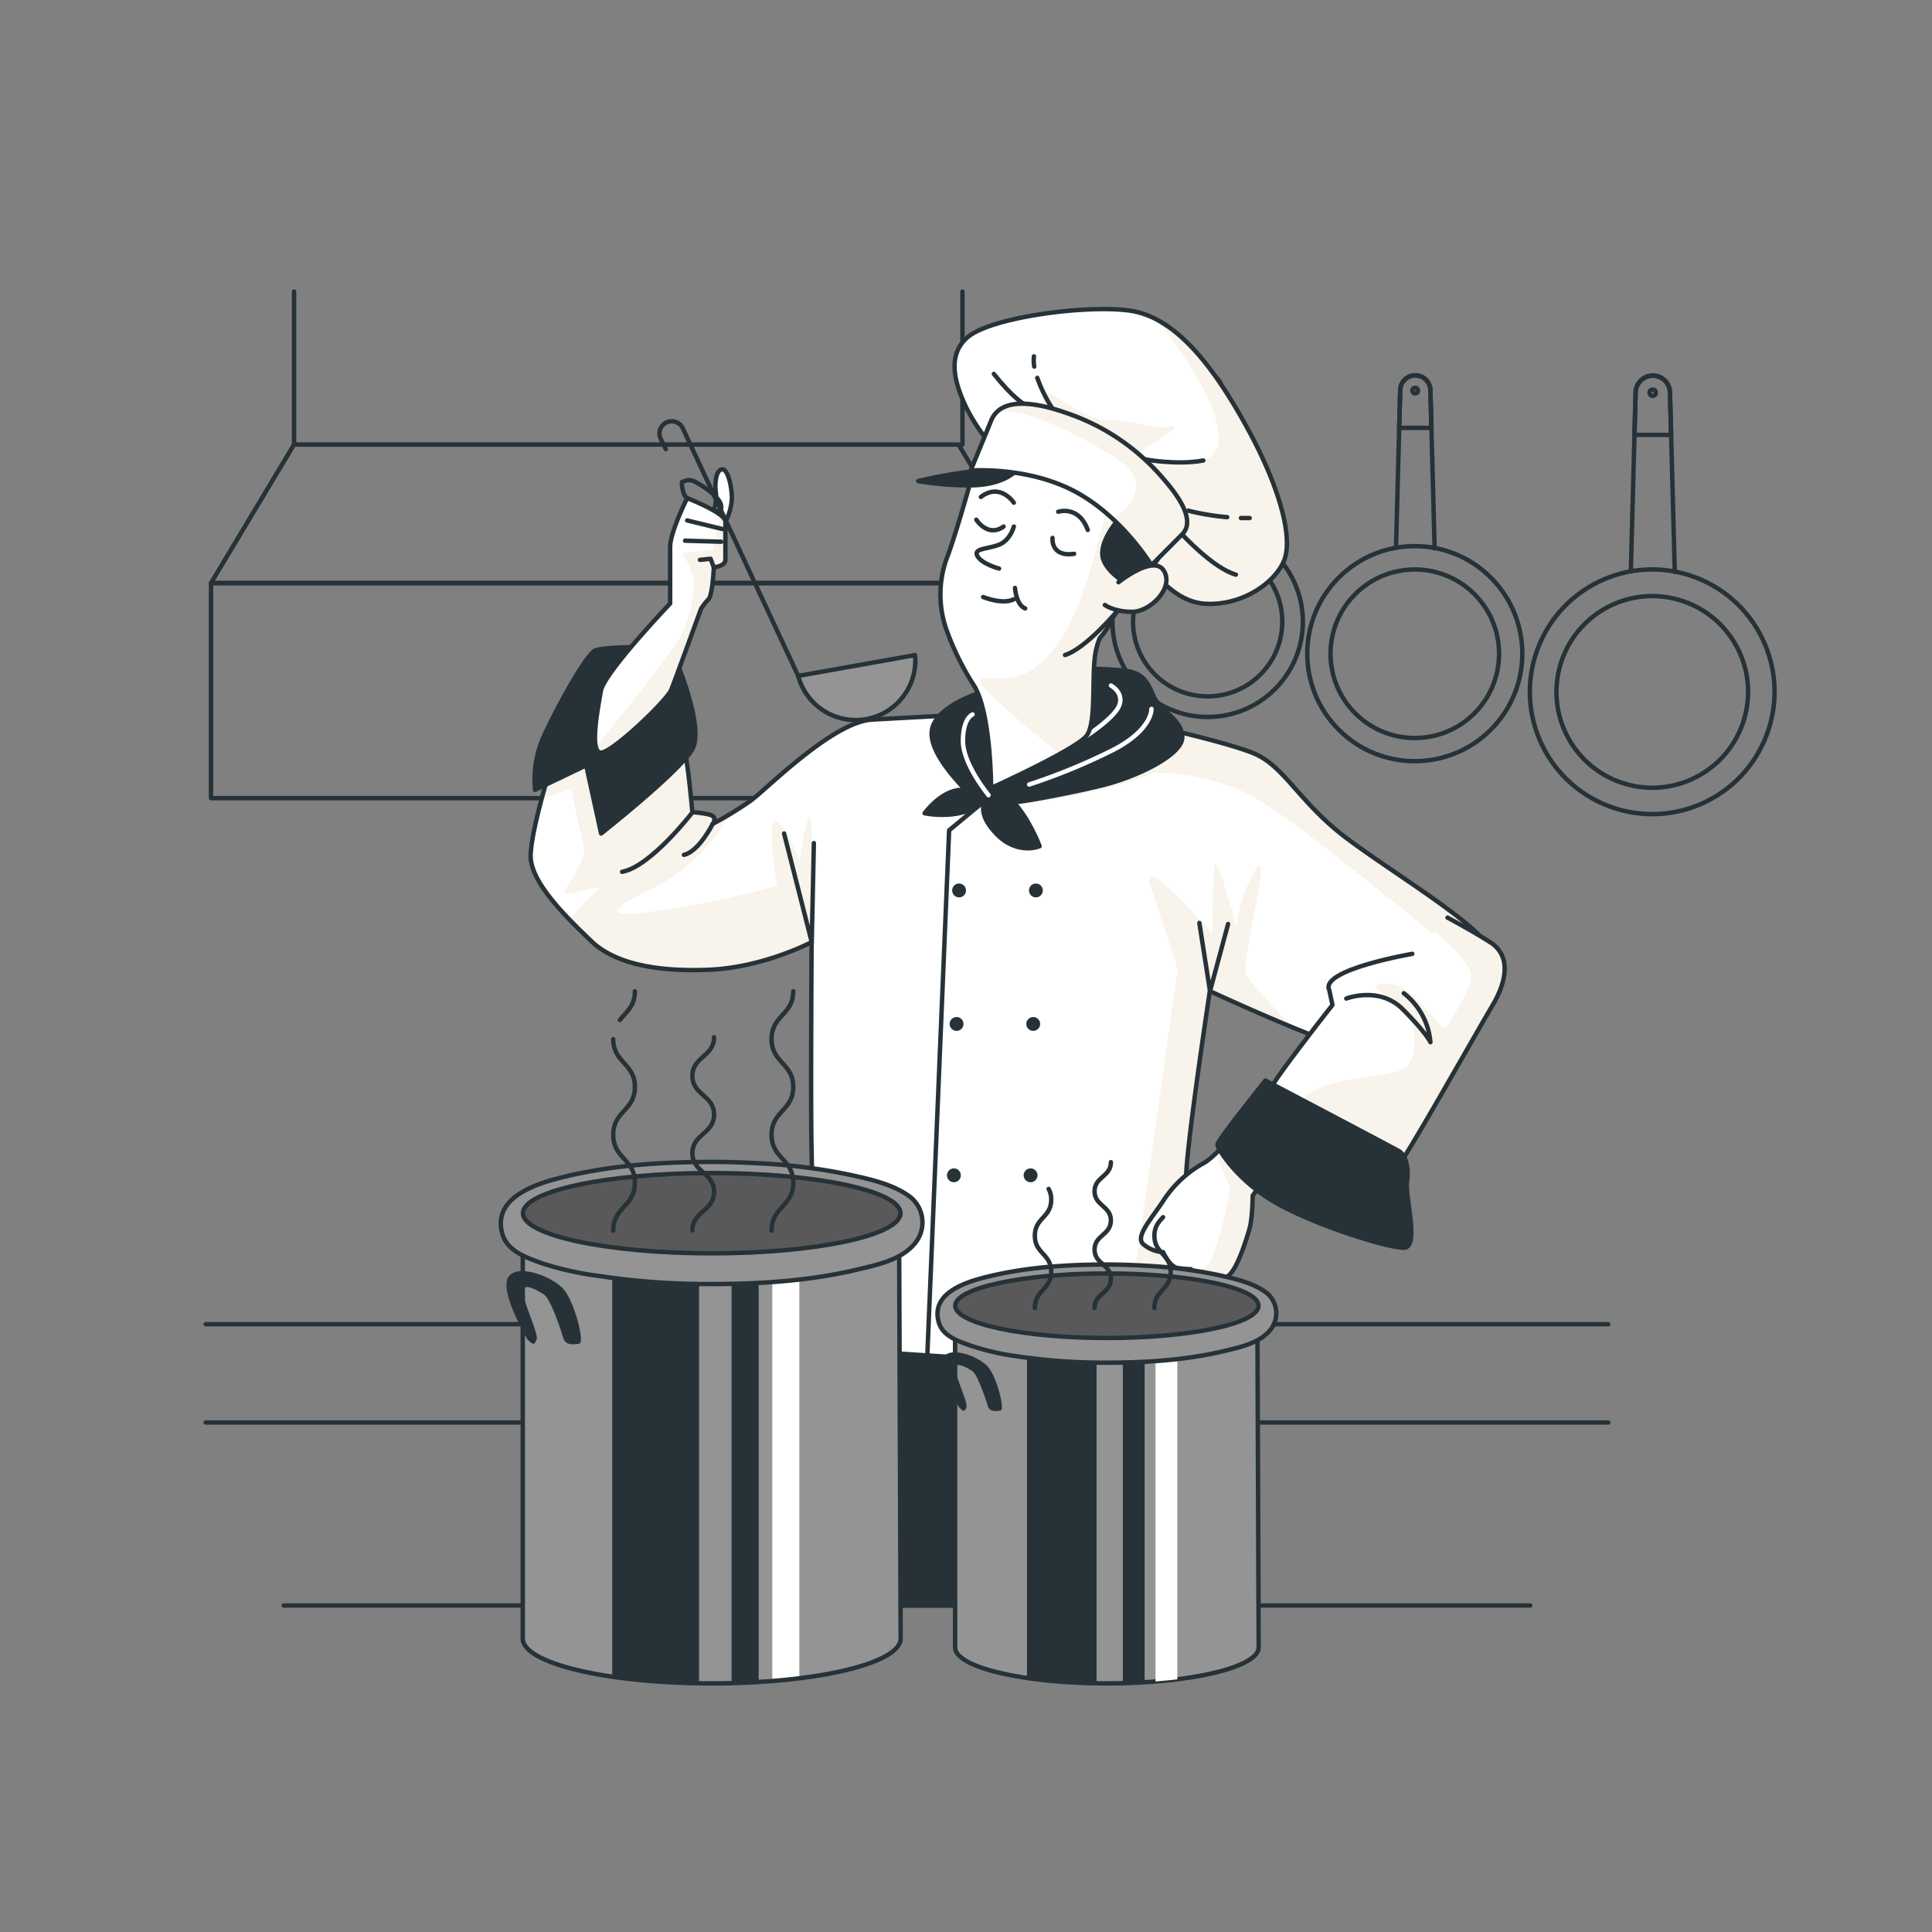 <svg width="500px" xmlns="http://www.w3.org/2000/svg" xmlns:xlink="http://www.w3.org/1999/xlink" viewBox="0 0 500 500">
    <rect x="0" y="0" width="500" height="500" fill="#808080" stroke="none"/>
    <defs>
        <clipPath id="freepik--clip-path--inject-2">
            <path
                d="M142.84,197.52s-5.23,16.54-5.51,23.7S147.25,238,153,243.54s16,8,30.31,7.44,26.73-7.16,26.73-7.16-.27,43.81,0,54,1.11,117.67,1.11,117.67h97.55s-2.48-100.86-1.66-112.71,6.07-46.29,6.07-46.29,36.65,17.08,44.91,17.08,28.11-22,27.29-27.83-29.49-22.6-39.41-30.87-13.78-16.25-20.67-19.56-38-10.2-44.92-11-44.36,1.37-54.56,1.92-27.28,17.92-31.41,20.95a93.66,93.66,0,0,1-9.93,6.06s1.66-1.93-1.1-2.48a23.76,23.76,0,0,0-4.13-.55s-1.38-16-2.48-17.64-17.36-5.51-23.42-5S142.84,197.52,142.84,197.52Z"
                style="fill:#fff;stroke:#263238;stroke-linecap:round;stroke-linejoin:round;stroke-width:1.143px">
            </path>
        </clipPath>
        <clipPath id="freepik--clip-path-2--inject-2">
            <path
                d="M256.2,114.78a47.51,47.51,0,0,1-6.18-9.42c-2.35-5-5.59-13.24.59-18.24s30-8.24,41.5-6.77,21.19,13.24,30.31,29.72,12.07,29.14,10,34.73-10.3,11.77-20,11.48-15.3-10.6-20.89-15.89-23-16.19-25.31-18.55a99.3,99.3,0,0,0-8.54-6.76Z"
                style="fill:#fff;stroke:#263238;stroke-linecap:round;stroke-linejoin:round;stroke-width:1.143px">
            </path>
        </clipPath>
        <clipPath id="freepik--clip-path-3--inject-2">
            <path
                d="M299.76,143c0-.88-4.42-11.18-12.07-18.54s-22.37-9.12-27.37-8.83-7.36,2.65-7.36,2.65-5.29,19.43-7.94,26.2a27.53,27.53,0,0,0-.22,18.08,70.28,70.28,0,0,0,7.28,14.88c4.42,7.06,4.42,26.49,4.42,26.49s22.07-10,24.72-13.54,1.17-15.89,2.35-21.78a19.45,19.45,0,0,1,1.06-3.51,17.7,17.7,0,0,0,3.36-5.32S299.76,143.92,299.76,143Z"
                style="fill:#fff;stroke:#263238;stroke-linecap:round;stroke-linejoin:round;stroke-width:1.143px">
            </path>
        </clipPath>
        <clipPath id="freepik--clip-path-4--inject-2">
            <path d="M206.57,174.93a15.42,15.42,0,0,0,30.25-5.39Z"
                style="fill:#fff;stroke:#263238;stroke-linecap:round;stroke-linejoin:round;stroke-width:1.143px">
            </path>
        </clipPath>
        <clipPath id="freepik--clip-path-5--inject-2">
            <path
                d="M177.84,128.91s-4.41,8.81-4.41,12.67v14.61s-17.08,17.91-17.91,22.59-3,16,0,16,17.09-13.51,18.19-16.26,7.71-20.94,7.71-20.94a14.82,14.82,0,0,1,1.93-2.48c1.1-1.11,1.38-8.27,1.38-8.27s3-.28,3-1.93V135C187.76,132.76,177.84,128.91,177.84,128.91Z"
                style="fill:#fff;stroke:#263238;stroke-linecap:round;stroke-linejoin:round;stroke-width:1.143px">
            </path>
        </clipPath>
        <clipPath id="freepik--clip-path-6--inject-2">
            <path
                d="M365.5,246.85s-24,4.13-21.49,9.37l.83,3.86s-17.36,22-16.54,22.87,32,19.29,33.07,19.29,20.67-35,24.8-41.89,4.69-13.22-.55-16.53-11-6.34-11-6.34"
                style="fill:#fff;stroke:#263238;stroke-linecap:round;stroke-linejoin:round;stroke-width:1.143px">
            </path>
        </clipPath>
        <clipPath id="freepik--clip-path-7--inject-2">
            <path
                d="M316.73,296.18s-2.76,3.58-5.51,5a29.27,29.27,0,0,0-10.2,9.64c-3.31,5-7.44,9.37-5,11.3a8.85,8.85,0,0,0,5,1.93s1.65,3.86,3.86,4.13a29.5,29.5,0,0,0,3.31.28s1.92,1.93,3,1.93H314s1.1,1.38,3.58,0,5-9.65,5.79-12.4.83-8.55.83-8.55l3.86-5.51-8.82-8.82Z"
                style="fill:#fff;stroke:#263238;stroke-linecap:round;stroke-linejoin:round;stroke-width:1.143px">
            </path>
        </clipPath>
        <clipPath id="freepik--clip-path-8--inject-2">
            <path
                d="M298,146.27l7.95-8c4.25-4.25-3.21-12.5-5.91-15.55a56.33,56.33,0,0,0-23.31-15.58c-5.43-1.94-17.23-5.62-20.22,1.71,0,0-5.3,12.94-5.3,12.94s14.42-1.17,26.78,5.3S298,146.27,298,146.27Z"
                style="fill:#fff;stroke:#263238;stroke-linecap:round;stroke-linejoin:round;stroke-width:1.143px">
            </path>
        </clipPath>
        <clipPath id="freepik--clip-path-9--inject-2">
            <path d="M289.46,150.69s9.12-7.36,11.77-2.95-3.53,10.6-8.24,10.6-7.06-1.77-7.06-1.77"
                style="fill:#fff;stroke:#263238;stroke-linecap:round;stroke-linejoin:round;stroke-width:1.143px">
            </path>
        </clipPath>
        <clipPath id="freepik--clip-path-10--inject-2">
            <path d="M232.68,317.69H135.29V424.07c0,6.4,21.89,11.59,48.9,11.59s48.9-5.19,48.9-11.59Z"
                style="fill:#fff;stroke:#263238;stroke-linecap:round;stroke-linejoin:round;stroke-width:1.143px">
            </path>
        </clipPath>
        <clipPath id="freepik--clip-path-11--inject-2">
            <path
                d="M184.19,300.7c-12.58,0-25.42.82-37.7,3.74-6.86,1.64-19.36,5.1-16.45,15,1.3,4.42,6.41,6.12,10.31,7.52a81.46,81.46,0,0,0,14.81,3.28,188,188,0,0,0,29,2.07c12.59,0,25.44-.82,37.72-3.75,5-1.18,11.19-2.46,14.69-6.53a8.48,8.48,0,0,0-1-12.26c-4.14-3.14-9.89-4.46-14.85-5.57a149.75,149.75,0,0,0-24.06-3.12Q190.45,300.7,184.19,300.7Z"
                style="fill:#fff;stroke:#263238;stroke-linecap:round;stroke-linejoin:round;stroke-width:1.143px">
            </path>
        </clipPath>
        <clipPath id="freepik--clip-path-12--inject-2">
            <ellipse cx="184.19" cy="313.97" rx="48.85" ry="10.39"
                style="fill:#fff;stroke:#263238;stroke-linecap:round;stroke-linejoin:round;stroke-width:1.143px">
            </ellipse>
        </clipPath>
        <clipPath id="freepik--clip-path-13--inject-2">
            <path d="M325.41,340.9H247.18v85.45c0,5.14,17.59,9.31,39.28,9.31s39.28-4.17,39.28-9.31Z"
                style="fill:#fff;stroke:#263238;stroke-linecap:round;stroke-linejoin:round;stroke-width:1.143px">
            </path>
        </clipPath>
        <clipPath id="freepik--clip-path-14--inject-2">
            <path
                d="M286.46,327.26c-10.11,0-20.42.66-30.28,3-5.52,1.31-15.55,4.09-13.21,12,1,3.55,5.14,4.91,8.28,6A65.08,65.08,0,0,0,263.14,351a151.63,151.63,0,0,0,23.32,1.66c10.11,0,20.43-.66,30.3-3,4-.95,9-2,11.8-5.25a6.82,6.82,0,0,0-.81-9.85c-3.32-2.51-7.95-3.57-11.92-4.47a120.89,120.89,0,0,0-19.33-2.51Q291.49,327.26,286.46,327.26Z"
                style="fill:#fff;stroke:#263238;stroke-linecap:round;stroke-linejoin:round;stroke-width:1.143px">
            </path>
        </clipPath>
        <clipPath id="freepik--clip-path-15--inject-2">
            <ellipse cx="286.46" cy="337.92" rx="39.24" ry="8.35"
                style="fill:#fff;stroke:#263238;stroke-linecap:round;stroke-linejoin:round;stroke-width:1.143px">
            </ellipse>
        </clipPath>
    </defs>
    <g id="freepik--Kitchen--inject-2">
        <rect x="54.61" y="150.92" width="214.95" height="55.64"
            style="fill:none;stroke:#263238;stroke-linecap:round;stroke-linejoin:round;stroke-width:1.143px">
        </rect>
        <polygon points="269.55 150.88 54.61 150.88 76.1 115.05 248.06 115.05 269.55 150.88"
            style="fill:none;stroke:#263238;stroke-linecap:round;stroke-linejoin:round;stroke-width:1.143px">
        </polygon>
        <line x1="76.1" y1="115.05" x2="76.1" y2="75.46"
            style="fill:none;stroke:#263238;stroke-linecap:round;stroke-linejoin:round;stroke-width:1.143px">
        </line>
        <line x1="249.08" y1="115.05" x2="249.08" y2="75.46"
            style="fill:none;stroke:#263238;stroke-linecap:round;stroke-linejoin:round;stroke-width:1.143px">
        </line>
        <path d="M422.06,147.73l1.24-46.24a4.46,4.46,0,0,1,4.45-4.33h0a4.44,4.44,0,0,1,4.44,4.33L433.43,148"
            style="fill:none;stroke:#263238;stroke-linecap:round;stroke-linejoin:round;stroke-width:1.143px">
        </path>
        <path d="M423.3,101.49,423,112.55h9.48l-.3-11.06a4.45,4.45,0,0,0-8.89,0Z"
            style="fill:none;stroke:#263238;stroke-linecap:round;stroke-linejoin:round;stroke-width:1.143px">
        </path>
        <circle cx="427.58" cy="179.06" r="31.66" transform="translate(-35.97 180.55) rotate(-22.91)"
            style="fill:none;stroke:#263238;stroke-linecap:round;stroke-linejoin:round;stroke-width:1.143px">
        </circle>
        <circle cx="427.58" cy="179.06" r="24.8" transform="translate(155.9 554.65) rotate(-76.84)"
            style="fill:none;stroke:#263238;stroke-linecap:round;stroke-linejoin:round;stroke-width:1.143px">
        </circle>
        <circle cx="427.71" cy="101.63" r="0.81"
            style="fill:none;stroke:#263238;stroke-linecap:round;stroke-linejoin:round;stroke-width:1.143px">
        </circle>
        <path d="M361.29,141.62,362.37,101a3.91,3.91,0,0,1,3.91-3.8h0a3.92,3.92,0,0,1,3.91,3.81l1.09,40.9"
            style="fill:none;stroke:#263238;stroke-linecap:round;stroke-linejoin:round;stroke-width:1.143px">
        </path>
        <path d="M362.37,101l-.26,9.73h8.34l-.26-9.72a3.91,3.91,0,0,0-7.82,0Z"
            style="fill:none;stroke:#263238;stroke-linecap:round;stroke-linejoin:round;stroke-width:1.143px">
        </path>
        <circle cx="366.14" cy="169.16" r="27.83" transform="translate(-12.37 308.45) rotate(-45)"
            style="fill:none;stroke:#263238;stroke-linecap:round;stroke-linejoin:round;stroke-width:1.143px">
        </circle>
        <circle cx="366.14" cy="169.16" r="21.81" transform="translate(-17.28 294.31) rotate(-42.87)"
            style="fill:none;stroke:#263238;stroke-linecap:round;stroke-linejoin:round;stroke-width:1.143px">
        </circle>
        <circle cx="366.25" cy="101.09" r="0.72"
            style="fill:none;stroke:#263238;stroke-linecap:round;stroke-linejoin:round;stroke-width:1.143px">
        </circle>
        <path d="M308.25,136.52l1-36a3.46,3.46,0,0,1,3.46-3.37h0a3.46,3.46,0,0,1,3.46,3.37l1,36.22"
            style="fill:none;stroke:#263238;stroke-linecap:round;stroke-linejoin:round;stroke-width:1.143px">
        </path>
        <path d="M309.21,100.53l-.23,8.61h7.38l-.23-8.61a3.46,3.46,0,0,0-6.92,0Z"
            style="fill:none;stroke:#263238;stroke-linecap:round;stroke-linejoin:round;stroke-width:1.143px">
        </path>
        <circle cx="312.54" cy="160.91" r="24.64"
            style="fill:none;stroke:#263238;stroke-linecap:round;stroke-linejoin:round;stroke-width:1.143px">
        </circle>
        <circle cx="312.54" cy="160.91" r="19.31"
            style="fill:none;stroke:#263238;stroke-linecap:round;stroke-linejoin:round;stroke-width:1.143px">
        </circle>
        <path d="M313.27,100.64a.63.63,0,1,0-1.26,0,.63.63,0,0,0,1.26,0Z"
            style="fill:none;stroke:#263238;stroke-linecap:round;stroke-linejoin:round;stroke-width:1.143px">
        </path>
        <line x1="53.24" y1="368.14" x2="416.21" y2="368.14"
            style="fill:none;stroke:#263238;stroke-linecap:round;stroke-linejoin:round;stroke-width:1.143px">
        </line>
        <line x1="53.24" y1="342.71" x2="416.21" y2="342.71"
            style="fill:none;stroke:#263238;stroke-linecap:round;stroke-linejoin:round;stroke-width:1.143px">
        </line>
    </g>
    <g id="freepik--Character--inject-2">
        <path
            d="M142.84,197.52s-5.23,16.54-5.51,23.7S147.25,238,153,243.54s16,8,30.31,7.44,26.73-7.16,26.73-7.16-.27,43.81,0,54,1.11,117.67,1.11,117.67h97.55s-2.48-100.86-1.66-112.71,6.07-46.29,6.07-46.29,36.65,17.08,44.91,17.08,28.11-22,27.29-27.83-29.49-22.6-39.41-30.87-13.78-16.25-20.67-19.56-38-10.2-44.92-11-44.36,1.37-54.56,1.92-27.28,17.92-31.41,20.95a93.66,93.66,0,0,1-9.93,6.06s1.66-1.93-1.1-2.48a23.76,23.76,0,0,0-4.13-.55s-1.38-16-2.48-17.64-17.36-5.51-23.42-5S142.84,197.52,142.84,197.52Z"
            style="fill:#fff"></path>
        <g style="clip-path:url(#freepik--clip-path--inject-2)">
            <path
                d="M383.2,251.57c1.49-2.46,2.33-4.54,2.15-5.82-.83-5.79-29.49-22.6-39.41-30.87s-13.78-16.25-20.67-19.56-38-10.2-44.92-11a102.39,102.39,0,0,0-11-.11c8.15,8.4-14.2,23.53-9.41,23.93s26.29-2.87,38.61-8.21c0,0,14.79-.42,27.12,7C336.16,213.17,363.21,235.44,383.2,251.57Z"
                style="fill:#F1E6D6"></path>
            <path
                d="M334.73,266s-11.09-11.09-12.32-14,7-34.5,2.46-26.7A37.06,37.06,0,0,0,320,240.16s-5.35-20.54-5.76-15.61-.41,17.26-.41,17.26-19.3-22.19-16-12.33,7,21.36,7,21.36L278.46,437.75l11.09-3.7,24.64-175.4Z"
                style="fill:#F1E6D6"></path>
            <path
                d="M210.27,253.31s.41-44-.83-41.9-2.46,11.5-2.46,11.5-6.16-14.38-7-9.45,1.23,15.61,1.23,15.61-7.4,2.88-27.52,6.16-16,0-4.11-5.75,21-18.89,21-25.06-4.11-23.48-16.84-25.91-39.44,22.63-41.49,27.56S147.83,204,147.83,204s2.46,11.51,3.28,15.2-4.51,9.86-4.93,11.5,9.86-2.05,9-.82-10.68,9-8.62,12.74S165.49,252.9,180.69,255A87.28,87.28,0,0,0,210.27,253.31Z"
                style="fill:#F1E6D6"></path>
            <path
                d="M210.27,253.31s.41-44-.83-41.9-2.46,11.5-2.46,11.5-6.16-14.38-7-9.45,1.23,15.61,1.23,15.61-7.4,2.88-27.52,6.16-16,0-4.11-5.75,21-18.89,21-25.06-4.11-23.48-16.84-25.91-39.44,22.63-41.49,27.56S147.83,204,147.83,204s2.46,11.51,3.28,15.2-4.51,9.86-4.93,11.5,9.86-2.05,9-.82-10.68,9-8.62,12.74S165.49,252.9,180.69,255A87.28,87.28,0,0,0,210.27,253.31Z"
                style="fill:#fff;opacity:0.5"></path>
            <path
                d="M334.73,266s-11.09-11.09-12.32-14,7-34.5,2.46-26.7A37.06,37.06,0,0,0,320,240.16s-5.35-20.54-5.76-15.61-.41,17.26-.41,17.26-19.3-22.19-16-12.33,7,21.36,7,21.36L278.46,437.75l11.09-3.7,24.64-175.4Z"
                style="fill:#fff;opacity:0.5"></path>
            <path d="M211.18,415.5h97.56s-.77-31.1-1.31-60.78l-96.8-6.46C210.91,380.29,211.18,415.5,211.18,415.5Z"
                style="fill:#263238"></path>
            <path
                d="M383.2,251.57c1.49-2.46,2.33-4.54,2.15-5.82-.83-5.79-29.49-22.6-39.41-30.87s-13.78-16.25-20.67-19.56-38-10.2-44.92-11a102.39,102.39,0,0,0-11-.11c8.15,8.4-14.2,23.53-9.41,23.93s26.29-2.87,38.61-8.21c0,0,14.79-.42,27.12,7C336.16,213.17,363.21,235.44,383.2,251.57Z"
                style="fill:#fff;opacity:0.5"></path>
        </g>
        <path
            d="M142.84,197.52s-5.23,16.54-5.51,23.7S147.25,238,153,243.54s16,8,30.31,7.44,26.73-7.16,26.73-7.16-.27,43.81,0,54,1.11,117.67,1.11,117.67h97.55s-2.48-100.86-1.66-112.71,6.07-46.29,6.07-46.29,36.65,17.08,44.91,17.08,28.11-22,27.29-27.83-29.49-22.6-39.41-30.87-13.78-16.25-20.67-19.56-38-10.2-44.92-11-44.36,1.37-54.56,1.92-27.28,17.92-31.41,20.95a93.66,93.66,0,0,1-9.93,6.06s1.66-1.93-1.1-2.48a23.76,23.76,0,0,0-4.13-.55s-1.38-16-2.48-17.64-17.36-5.51-23.42-5S142.84,197.52,142.84,197.52Z"
            style="fill:none;stroke:#263238;stroke-linecap:round;stroke-linejoin:round;stroke-width:1.143px">
        </path>
        <polyline points="210.63 218.19 210.08 243.82 202.92 215.71"
            style="fill:none;stroke:#263238;stroke-linecap:round;stroke-linejoin:round;stroke-width:1.143px">
        </polyline>
        <path d="M179.22,210.2S168.47,224.25,161,225.63"
            style="fill:none;stroke:#263238;stroke-linecap:round;stroke-linejoin:round;stroke-width:1.143px">
        </path>
        <path d="M184.45,213.23s-3.58,7.17-7.44,8"
            style="fill:none;stroke:#263238;stroke-linecap:round;stroke-linejoin:round;stroke-width:1.143px">
        </path>
        <polyline points="317.83 239.13 313.15 256.5 310.39 238.86"
            style="fill:none;stroke:#263238;stroke-linecap:round;stroke-linejoin:round;stroke-width:1.143px">
        </polyline>
        <polyline points="255.28 206.89 245.63 214.88 237.36 414.12"
            style="fill:none;stroke:#263238;stroke-linecap:round;stroke-linejoin:round;stroke-width:1.143px">
        </polyline>
        <path d="M250,230.45a1.79,1.79,0,1,1-1.79-1.79A1.8,1.8,0,0,1,250,230.45Z" style="fill:#263238"></path>
        <path d="M269.88,230.45a1.79,1.79,0,1,1-1.79-1.79A1.8,1.8,0,0,1,269.88,230.45Z" style="fill:#263238"></path>
        <path d="M249.35,265a1.79,1.79,0,1,1-1.79-1.79A1.79,1.79,0,0,1,249.35,265Z" style="fill:#263238"></path>
        <path d="M269.19,265a1.79,1.79,0,1,1-1.79-1.79A1.79,1.79,0,0,1,269.19,265Z" style="fill:#263238"></path>
        <path d="M248.66,304.17a1.79,1.79,0,1,1-1.79-1.79A1.79,1.79,0,0,1,248.66,304.17Z" style="fill:#263238"></path>
        <path d="M268.5,304.17a1.79,1.79,0,1,1-1.79-1.79A1.79,1.79,0,0,1,268.5,304.17Z" style="fill:#263238"></path>
        <path
            d="M163.79,167.49s-7.17,0-9.65.82-11.57,17.64-14,23.7a27.41,27.41,0,0,0-1.66,12.4l13.23-6.34,3.86,17.64s20.94-16.53,23.7-22-3.58-20.95-3.58-20.95Z"
            style="fill:#263238;stroke:#263238;stroke-linecap:round;stroke-linejoin:round;stroke-width:1.143px">
        </path>
        <path
            d="M255.83,178.51s-13.23,3.58-14.61,10.2,9.92,17.08,12.13,19,22.59-2.21,31.69-4.41,21.22-8,20.94-12.68-5.79-6.61-7.44-10.47-2.76-6.06-7.72-6.61a94.65,94.65,0,0,0-14.88-.28C274,173.55,255.83,178.51,255.83,178.51Z"
            style="fill:#263238;stroke:#263238;stroke-linecap:round;stroke-linejoin:round;stroke-width:1.143px">
        </path>
        <path d="M255.28,206.89s-1.38-2.75-6.62-2.48-9.37,6.06-9.37,6.06S249.49,212.68,255.28,206.89Z"
            style="fill:#263238;stroke:#263238;stroke-linecap:round;stroke-linejoin:round;stroke-width:1.143px">
        </path>
        <path
            d="M255.28,206.89s2.2-4.13,6.61.28S269.05,219,269.05,219s-5.78,2.48-11.29-3.31S255.28,206.89,255.28,206.89Z"
            style="fill:#263238;stroke:#263238;stroke-linecap:round;stroke-linejoin:round;stroke-width:1.143px">
        </path>
        <path d="M298,183.47s.28,5.24-9.65,10.47a156.65,156.65,0,0,1-22,9.09"
            style="fill:none;stroke:#fff;stroke-linecap:round;stroke-linejoin:round;stroke-width:1.143px">
        </path>
        <path d="M281.22,190.42s7.4-4.75,8.5-8-2.2-5-2.2-5"
            style="fill:none;stroke:#fff;stroke-linecap:round;stroke-linejoin:round;stroke-width:1.143px">
        </path>
        <path d="M255.83,205.79s-6.62-8-6.62-14,2.48-6.89,2.48-6.89"
            style="fill:none;stroke:#fff;stroke-linecap:round;stroke-linejoin:round;stroke-width:1.143px">
        </path>
        <path
            d="M256.2,114.78a47.51,47.51,0,0,1-6.18-9.42c-2.35-5-5.59-13.24.59-18.24s30-8.24,41.5-6.77,21.19,13.24,30.31,29.72,12.07,29.14,10,34.73-10.3,11.77-20,11.48-15.3-10.6-20.89-15.89-23-16.19-25.31-18.55a99.3,99.3,0,0,0-8.54-6.76Z"
            style="fill:#fff"></path>
        <g style="clip-path:url(#freepik--clip-path-2--inject-2)">
            <path
                d="M299.37,82.75c4.5,5.48,15.09,19.34,16.06,29.66,1.23,13.14-23.83,6.57-23.83,6.57s16.43-9.86,11.5-8.63-9-1.64-16.43-1.64-16.84-9.86-16.84-6.57.82,4.11,2.88,7-2.06,0,7.8,14c3,4.29,5.32,9.32,7.59,14.43,1.36,1.06,2.54,2,3.42,2.87,5.59,5.29,11.18,15.59,20.89,15.89s18-5.89,20-11.48-.89-18.25-10-34.73C315.28,97.18,307.79,87.2,299.37,82.75Z"
                style="fill:#F1E6D6"></path>
            <path
                d="M299.37,82.75c4.5,5.48,15.09,19.34,16.06,29.66,1.23,13.14-23.83,6.57-23.83,6.57s16.43-9.86,11.5-8.63-9-1.64-16.43-1.64-16.84-9.86-16.84-6.57.82,4.11,2.88,7-2.06,0,7.8,14c3,4.29,5.32,9.32,7.59,14.43,1.36,1.06,2.54,2,3.42,2.87,5.59,5.29,11.18,15.59,20.89,15.89s18-5.89,20-11.48-.89-18.25-10-34.73C315.28,97.18,307.79,87.2,299.37,82.75Z"
                style="fill:#fff;opacity:0.5"></path>
        </g>
        <path
            d="M256.2,114.78a47.51,47.51,0,0,1-6.18-9.42c-2.35-5-5.59-13.24.59-18.24s30-8.24,41.5-6.77,21.19,13.24,30.31,29.72,12.07,29.14,10,34.73-10.3,11.77-20,11.48-15.3-10.6-20.89-15.89-23-16.19-25.31-18.55a99.3,99.3,0,0,0-8.54-6.76Z"
            style="fill:none;stroke:#263238;stroke-linecap:round;stroke-linejoin:round;stroke-width:1.143px">
        </path>
        <path d="M265,104.56s-2.92-1.62-7.79-7.79"
            style="fill:none;stroke:#263238;stroke-linecap:round;stroke-linejoin:round;stroke-width:1.143px">
        </path>
        <path d="M267.66,94.86a9.76,9.76,0,0,1-.08-2.63"
            style="fill:none;stroke:#263238;stroke-linecap:round;stroke-linejoin:round;stroke-width:1.143px">
        </path>
        <path d="M272.45,105.86a37.94,37.94,0,0,1-4-8.06"
            style="fill:none;stroke:#263238;stroke-linecap:round;stroke-linejoin:round;stroke-width:1.143px">
        </path>
        <path d="M296.15,118.85s8.12,1.62,15.26.33"
            style="fill:none;stroke:#263238;stroke-linecap:round;stroke-linejoin:round;stroke-width:1.143px">
        </path>
        <path d="M321.16,134.07c.74,0,1.5,0,2.26,0"
            style="fill:none;stroke:#263238;stroke-linecap:round;stroke-linejoin:round;stroke-width:1.143px">
        </path>
        <path d="M307.51,132.16a63.62,63.62,0,0,0,10.09,1.68"
            style="fill:none;stroke:#263238;stroke-linecap:round;stroke-linejoin:round;stroke-width:1.143px">
        </path>
        <path d="M305.94,138.32s8.07,8.78,13.91,10.4"
            style="fill:none;stroke:#263238;stroke-linecap:round;stroke-linejoin:round;stroke-width:1.143px">
        </path>
        <path
            d="M299.76,143c0-.88-4.42-11.18-12.07-18.54s-22.37-9.12-27.37-8.83-7.36,2.65-7.36,2.65-5.29,19.43-7.94,26.2a27.53,27.53,0,0,0-.22,18.08,70.28,70.28,0,0,0,7.28,14.88c4.42,7.06,4.42,26.49,4.42,26.49s22.07-10,24.72-13.54,1.17-15.89,2.35-21.78a19.45,19.45,0,0,1,1.06-3.51,17.7,17.7,0,0,0,3.36-5.32S299.76,143.92,299.76,143Z"
            style="fill:#fff"></path>
        <g style="clip-path:url(#freepik--clip-path-3--inject-2)">
            <path
                d="M293.16,130.87l-6.49-.39a206.77,206.77,0,0,1-7,24.65c-4.11,11.09-9.86,17.66-15.61,19.72s-12.32-.82-9.86,2.46c1.46,1.95,10.32,10.28,20.19,17.75,3.31-1.84,6-3.55,6.81-4.64,2.65-3.53,1.17-15.89,2.35-21.78a19.45,19.45,0,0,1,1.06-3.51,17.7,17.7,0,0,0,3.36-5.32s11.77-15.89,11.77-16.78C299.76,142.39,297.4,136.74,293.16,130.87Z"
                style="fill:#F1E6D6"></path>
            <path
                d="M293.16,130.87l-6.49-.39a206.77,206.77,0,0,1-7,24.65c-4.11,11.09-9.86,17.66-15.61,19.72s-12.32-.82-9.86,2.46c1.46,1.95,10.32,10.28,20.19,17.75,3.31-1.84,6-3.55,6.81-4.64,2.65-3.53,1.17-15.89,2.35-21.78a19.45,19.45,0,0,1,1.06-3.51,17.7,17.7,0,0,0,3.36-5.32s11.77-15.89,11.77-16.78C299.76,142.39,297.4,136.74,293.16,130.87Z"
                style="fill:#fff;opacity:0.5"></path>
        </g>
        <path
            d="M299.76,143c0-.88-4.42-11.18-12.07-18.54s-22.37-9.12-27.37-8.83-7.36,2.65-7.36,2.65-5.29,19.43-7.94,26.2a27.53,27.53,0,0,0-.22,18.08,70.28,70.28,0,0,0,7.28,14.88c4.42,7.06,4.42,26.49,4.42,26.49s22.07-10,24.72-13.54,1.17-15.89,2.35-21.78a19.45,19.45,0,0,1,1.06-3.51,17.7,17.7,0,0,0,3.36-5.32S299.76,143.92,299.76,143Z"
            style="fill:none;stroke:#263238;stroke-linecap:round;stroke-linejoin:round;stroke-width:1.143px">
        </path>
        <path d="M262.38,136.27s-.88,3.53-3.82,4.7-6.77.89-5.6,2.95,5.6,3.23,5.6,3.23"
            style="fill:none;stroke:#263238;stroke-linecap:round;stroke-linejoin:round;stroke-width:1.143px">
        </path>
        <path d="M254.44,154.51s5,2.06,7.94.59"
            style="fill:none;stroke:#263238;stroke-linecap:round;stroke-linejoin:round;stroke-width:1.143px">
        </path>
        <path d="M272.39,139.21s-.59,5,5.59,4.12"
            style="fill:none;stroke:#263238;stroke-linecap:round;stroke-linejoin:round;stroke-width:1.143px">
        </path>
        <path d="M252.67,134.5s2.94,4.71,7.06,1.77"
            style="fill:none;stroke:#263238;stroke-linecap:round;stroke-linejoin:round;stroke-width:1.143px">
        </path>
        <path d="M273.86,132.44s5.3-1.77,7.65,4.71"
            style="fill:none;stroke:#263238;stroke-linecap:round;stroke-linejoin:round;stroke-width:1.143px">
        </path>
        <path d="M262.38,130.09s-3.53-5.3-8.53-1.48"
            style="fill:none;stroke:#263238;stroke-linecap:round;stroke-linejoin:round;stroke-width:1.143px">
        </path>
        <path d="M262.68,152.16s.29,4.41,2.64,5.3"
            style="fill:none;stroke:#263238;stroke-linecap:round;stroke-linejoin:round;stroke-width:1.143px">
        </path>
        <path d="M289.46,157.75s-8.24,10-13.83,11.77"
            style="fill:none;stroke:#263238;stroke-linecap:round;stroke-linejoin:round;stroke-width:1.143px">
        </path>
        <path d="M288.7,135.38s-3.83,4.57-3.4,8.43,6.38,7.72,8.08,7.72,6.38-7,6.38-7S293,137.14,288.7,135.38Z"
            style="fill:#263238;stroke:#263238;stroke-linecap:round;stroke-linejoin:round;stroke-width:1.143px">
        </path>
        <path d="M262.44,122.29s-3.31,3.31-11.3,3.31a76.1,76.1,0,0,1-13.5-1.1S255.55,120.09,262.44,122.29Z"
            style="fill:#263238;stroke:#263238;stroke-linecap:round;stroke-linejoin:round;stroke-width:1.143px">
        </path>
        <path d="M206.57,174.93a15.42,15.42,0,0,0,30.25-5.39Z" style="fill:#fff"></path>
        <g style="clip-path:url(#freepik--clip-path-4--inject-2)">
            <path d="M206.57,174.93a15.42,15.42,0,0,0,30.25-5.39Z" style="opacity:0.42"></path>
        </g>
        <path d="M206.57,174.93a15.42,15.42,0,0,0,30.25-5.39Z"
            style="fill:none;stroke:#263238;stroke-linecap:round;stroke-linejoin:round;stroke-width:1.143px">
        </path>
        <path
            d="M187.76,135a14.69,14.69,0,0,0,1.65-6.06c0-3-1.1-8-2.75-7.44s-1.65,4.68-1.38,6.06a10.4,10.4,0,0,1-.27,3.58s-1.38,2.48-.28,4.41S187.76,135,187.76,135Z"
            style="fill:#fff;stroke:#263238;stroke-linecap:round;stroke-linejoin:round;stroke-width:1.143px">
        </path>
        <path d="M206.57,174.93l-29.86-64.08a3.17,3.17,0,0,0-4.23-1.52h0A3.16,3.16,0,0,0,171,113.6l1.31,2.63"
            style="fill:none;stroke:#263238;stroke-linecap:round;stroke-linejoin:round;stroke-width:1.143px">
        </path>
        <path d="M176.46,124.77s0,3.31,1.38,4.14,8.54,5,8.82,2.48-5-5.79-6.61-6.62S177.84,124.22,176.46,124.77Z"
            style="fill:none;stroke:#263238;stroke-linecap:round;stroke-linejoin:round;stroke-width:1.143px">
        </path>
        <path
            d="M177.84,128.91s-4.41,8.81-4.41,12.67v14.61s-17.08,17.91-17.91,22.59-3,16,0,16,17.09-13.51,18.19-16.26,7.71-20.94,7.71-20.94a14.82,14.82,0,0,1,1.93-2.48c1.1-1.11,1.38-8.27,1.38-8.27s3-.28,3-1.93V135C187.76,132.76,177.84,128.91,177.84,128.91Z"
            style="fill:#fff"></path>
        <g style="clip-path:url(#freepik--clip-path-5--inject-2)">
            <path
                d="M173.71,178.51c1.1-2.76,7.71-20.94,7.71-20.94a14.82,14.82,0,0,1,1.93-2.48c1.1-1.11,1.38-8.27,1.38-8.27s3-.28,3-1.93V135c0-.48-.47-1-1.2-1.6l-2,9-7.93.79a20.15,20.15,0,0,1,2.77,6c.8,3.17-.39,8.72-2.37,13.87-1.87,4.86-20.66,27.69-22.79,30.28.23.93.64,1.5,1.32,1.5C158.55,194.77,172.61,181.26,173.71,178.51Z"
                style="fill:#F1E6D6"></path>
            <path
                d="M173.71,178.51c1.1-2.76,7.71-20.94,7.71-20.94a14.82,14.82,0,0,1,1.93-2.48c1.1-1.11,1.38-8.27,1.38-8.27s3-.28,3-1.93V135c0-.48-.47-1-1.2-1.6l-2,9-7.93.79a20.15,20.15,0,0,1,2.77,6c.8,3.17-.39,8.72-2.37,13.87-1.87,4.86-20.66,27.69-22.79,30.28.23.93.64,1.5,1.32,1.5C158.55,194.77,172.61,181.26,173.71,178.51Z"
                style="fill:#fff;opacity:0.5"></path>
        </g>
        <path
            d="M177.84,128.91s-4.41,8.81-4.41,12.67v14.61s-17.08,17.91-17.91,22.59-3,16,0,16,17.09-13.51,18.19-16.26,7.71-20.94,7.71-20.94a14.82,14.82,0,0,1,1.93-2.48c1.1-1.11,1.38-8.27,1.38-8.27s3-.28,3-1.93V135C187.76,132.76,177.84,128.91,177.84,128.91Z"
            style="fill:none;stroke:#263238;stroke-linecap:round;stroke-linejoin:round;stroke-width:1.143px">
        </path>
        <polyline points="184.73 146.82 183.9 144.61 181.15 144.89"
            style="fill:none;stroke:#263238;stroke-linecap:round;stroke-linejoin:round;stroke-width:1.143px">
        </polyline>
        <line x1="177.29" y1="139.93" x2="186.66" y2="140.2"
            style="fill:none;stroke:#263238;stroke-linecap:round;stroke-linejoin:round;stroke-width:1.143px">
        </line>
        <line x1="177.84" y1="134.69" x2="186.93" y2="136.9"
            style="fill:none;stroke:#263238;stroke-linecap:round;stroke-linejoin:round;stroke-width:1.143px">
        </line>
        <path
            d="M365.5,246.85s-24,4.13-21.49,9.37l.83,3.86s-17.36,22-16.54,22.87,32,19.29,33.07,19.29,20.67-35,24.8-41.89,4.69-13.22-.55-16.53-11-6.34-11-6.34"
            style="fill:#fff"></path>
        <g style="clip-path:url(#freepik--clip-path-6--inject-2)">
            <path
                d="M385.62,243.82c-5.24-3.31-11-6.34-11-6.34l-3.35,3.45c3.4,2.9,9.2,8.25,9.49,11.14.41,4.11-5.75,12.33-6.57,14s-8.22-11.5-15.2-11.5.3,2.6,4,6.64,4.17,10.61,1.29,14.72c-2.7,3.86-31.8,1.92-26.55,12.87,9.52,5.69,22.89,13.47,23.61,13.47,1.1,0,20.67-35,24.8-41.89S390.86,247.13,385.62,243.82Z"
                style="fill:#F1E6D6"></path>
            <path
                d="M385.62,243.82c-5.24-3.31-11-6.34-11-6.34l-3.35,3.45c3.4,2.9,9.2,8.25,9.49,11.14.41,4.11-5.75,12.33-6.57,14s-8.22-11.5-15.2-11.5.3,2.6,4,6.64,4.17,10.61,1.29,14.72c-2.7,3.86-31.8,1.92-26.55,12.87,9.52,5.69,22.89,13.47,23.61,13.47,1.1,0,20.67-35,24.8-41.89S390.86,247.13,385.62,243.82Z"
                style="fill:#fff;opacity:0.5"></path>
        </g>
        <path
            d="M365.5,246.85s-24,4.13-21.49,9.37l.83,3.86s-17.36,22-16.54,22.87,32,19.29,33.07,19.29,20.67-35,24.8-41.89,4.69-13.22-.55-16.53-11-6.34-11-6.34"
            style="fill:none;stroke:#263238;stroke-linecap:round;stroke-linejoin:round;stroke-width:1.143px">
        </path>
        <path d="M348.42,258.42s8.54-3.3,14.6,2.76,7.17,8.54,7.17,8.54a18,18,0,0,0-6.89-12.67"
            style="fill:none;stroke:#263238;stroke-linecap:round;stroke-linejoin:round;stroke-width:1.143px">
        </path>
        <path
            d="M316.73,296.18s-2.76,3.58-5.51,5a29.27,29.27,0,0,0-10.2,9.64c-3.31,5-7.44,9.37-5,11.3a8.85,8.85,0,0,0,5,1.93s1.65,3.86,3.86,4.13a29.5,29.5,0,0,0,3.31.28s1.92,1.93,3,1.93H314s1.1,1.38,3.58,0,5-9.65,5.79-12.4.83-8.55.83-8.55l3.86-5.51-8.82-8.82Z"
            style="fill:#fff"></path>
        <g style="clip-path:url(#freepik--clip-path-7--inject-2)">
            <path
                d="M316.73,296.18a26.88,26.88,0,0,1-2.17,2.41l3.94,9.09s-3,14.6-5.15,18.63c-.87,1.65-2.68,2.28-4.52,2.69a4.94,4.94,0,0,0,2.39,1.35H314s1.1,1.38,3.58,0,5-9.65,5.79-12.4.83-8.55.83-8.55l3.86-5.51-8.82-8.82Z"
                style="fill:#F1E6D6"></path>
            <path
                d="M316.73,296.18a26.88,26.88,0,0,1-2.17,2.41l3.94,9.09s-3,14.6-5.15,18.63c-.87,1.65-2.68,2.28-4.52,2.69a4.94,4.94,0,0,0,2.39,1.35H314s1.1,1.38,3.58,0,5-9.65,5.79-12.4.83-8.55.83-8.55l3.86-5.51-8.82-8.82Z"
                style="fill:#fff;opacity:0.5"></path>
        </g>
        <path
            d="M316.73,296.18s-2.76,3.58-5.51,5a29.27,29.27,0,0,0-10.2,9.64c-3.31,5-7.44,9.37-5,11.3a8.85,8.85,0,0,0,5,1.93s1.65,3.86,3.86,4.13a29.5,29.5,0,0,0,3.31.28s1.92,1.93,3,1.93H314s1.1,1.38,3.58,0,5-9.65,5.79-12.4.83-8.55.83-8.55l3.86-5.51-8.82-8.82Z"
            style="fill:none;stroke:#263238;stroke-linecap:round;stroke-linejoin:round;stroke-width:1.143px">
        </path>
        <path
            d="M327.48,279.64s32.51,17.09,34.44,18.19,2.76,4.41,2.21,8,3.3,17.09-.83,17.09-22.05-5.51-32.52-11.3-15.71-14.33-15.71-15.43S327.48,279.64,327.48,279.64Z"
            style="fill:#263238;stroke:#263238;stroke-linecap:round;stroke-linejoin:round;stroke-width:1.143px">
        </path>
        <path
            d="M298,146.27l7.95-8c4.25-4.25-3.21-12.5-5.91-15.55a56.33,56.33,0,0,0-23.31-15.58c-5.43-1.94-17.23-5.62-20.22,1.71,0,0-5.3,12.94-5.3,12.94s14.42-1.17,26.78,5.3S298,146.27,298,146.27Z"
            style="fill:#fff"></path>
        <g style="clip-path:url(#freepik--clip-path-8--inject-2)">
            <path
                d="M276.72,107.19c-4.61-1.65-13.83-4.53-18.33-.86,3.63-.1,9.36.93,18,5.26,18.08,9,18.49,11.91,17.25,16.43-.51,1.88-2.86,4.32-5.44,6.53A61.79,61.79,0,0,1,298,146.27l7.95-8c4.25-4.25-3.21-12.5-5.91-15.55A56.33,56.33,0,0,0,276.72,107.19Z"
                style="fill:#F1E6D6"></path>
            <path
                d="M276.72,107.19c-4.61-1.65-13.83-4.53-18.33-.86,3.63-.1,9.36.93,18,5.26,18.08,9,18.49,11.91,17.25,16.43-.51,1.88-2.86,4.32-5.44,6.53A61.79,61.79,0,0,1,298,146.27l7.95-8c4.25-4.25-3.21-12.5-5.91-15.55A56.33,56.33,0,0,0,276.72,107.19Z"
                style="fill:#fff;opacity:0.5"></path>
        </g>
        <path
            d="M298,146.27l7.95-8c4.25-4.25-3.21-12.5-5.91-15.55a56.33,56.33,0,0,0-23.31-15.58c-5.43-1.94-17.23-5.62-20.22,1.71,0,0-5.3,12.94-5.3,12.94s14.42-1.17,26.78,5.3S298,146.27,298,146.27Z"
            style="fill:none;stroke:#263238;stroke-linecap:round;stroke-linejoin:round;stroke-width:1.143px">
        </path>
        <path d="M289.46,150.69s9.12-7.36,11.77-2.95-3.53,10.6-8.24,10.6-7.06-1.77-7.06-1.77" style="fill:#fff"></path>
        <g style="clip-path:url(#freepik--clip-path-9--inject-2)">
            <path d="M289.46,150.69s9.12-7.36,11.77-2.95-3.53,10.6-8.24,10.6-7.06-1.77-7.06-1.77" style="fill:#F1E6D6">
            </path>
            <path d="M289.46,150.69s9.12-7.36,11.77-2.95-3.53,10.6-8.24,10.6-7.06-1.77-7.06-1.77"
                style="fill:#fff;opacity:0.5"></path>
        </g>
        <path d="M289.46,150.69s9.12-7.36,11.77-2.95-3.53,10.6-8.24,10.6-7.06-1.77-7.06-1.77"
            style="fill:none;stroke:#263238;stroke-linecap:round;stroke-linejoin:round;stroke-width:1.143px">
        </path>
    </g>
    <g id="freepik--cooking-pots--inject-2">
        <line x1="73.41" y1="415.5" x2="396.04" y2="415.5"
            style="fill:none;stroke:#263238;stroke-linecap:round;stroke-linejoin:round;stroke-width:1.143px">
        </line>
        <path d="M232.68,317.69H135.29V424.07c0,6.4,21.89,11.59,48.9,11.59s48.9-5.19,48.9-11.59Z" style="fill:#fff">
        </path>
        <g style="clip-path:url(#freepik--clip-path-10--inject-2)">
            <path d="M232.68,317.69H135.29V424.07c0,6.4,21.89,11.59,48.9,11.59s48.9-5.19,48.9-11.59Z"
                style="opacity:0.42"></path>
            <path d="M158.45,317.69V433.92a176.22,176.22,0,0,0,22.46,1.71V317.69Z" style="fill:#263238"></path>
            <path d="M189.34,317.69v117.9c2.39,0,4.74-.15,7-.29V317.69Z" style="fill:#263238"></path>
            <path d="M199.87,317.69V435.05q3.65-.3,7-.72V317.69Z" style="fill:#fff"></path>
        </g>
        <path d="M232.68,317.69H135.29V424.07c0,6.4,21.89,11.59,48.9,11.59s48.9-5.19,48.9-11.59Z"
            style="fill:none;stroke:#263238;stroke-linecap:round;stroke-linejoin:round;stroke-width:1.143px">
        </path>
        <path
            d="M184.19,300.7c-12.58,0-25.42.82-37.7,3.74-6.86,1.64-19.36,5.1-16.45,15,1.3,4.42,6.41,6.12,10.31,7.52a81.46,81.46,0,0,0,14.81,3.28,188,188,0,0,0,29,2.07c12.59,0,25.44-.82,37.72-3.75,5-1.18,11.19-2.46,14.69-6.53a8.48,8.48,0,0,0-1-12.26c-4.14-3.14-9.89-4.46-14.85-5.57a149.75,149.75,0,0,0-24.06-3.12Q190.45,300.7,184.19,300.7Z"
            style="fill:#fff"></path>
        <g style="clip-path:url(#freepik--clip-path-11--inject-2)">
            <path
                d="M184.19,300.7c-12.58,0-25.42.82-37.7,3.74-6.86,1.64-19.36,5.1-16.45,15,1.3,4.42,6.41,6.12,10.31,7.52a81.46,81.46,0,0,0,14.81,3.28,188,188,0,0,0,29,2.07c12.59,0,25.44-.82,37.72-3.75,5-1.18,11.19-2.46,14.69-6.53a8.48,8.48,0,0,0-1-12.26c-4.14-3.14-9.89-4.46-14.85-5.57a149.75,149.75,0,0,0-24.06-3.12Q190.45,300.7,184.19,300.7Z"
                style="opacity:0.42"></path>
        </g>
        <path
            d="M184.19,300.7c-12.58,0-25.42.82-37.7,3.74-6.86,1.64-19.36,5.1-16.45,15,1.3,4.42,6.41,6.12,10.31,7.52a81.46,81.46,0,0,0,14.81,3.28,188,188,0,0,0,29,2.07c12.59,0,25.44-.82,37.72-3.75,5-1.18,11.19-2.46,14.69-6.53a8.48,8.48,0,0,0-1-12.26c-4.14-3.14-9.89-4.46-14.85-5.57a149.75,149.75,0,0,0-24.06-3.12Q190.45,300.7,184.19,300.7Z"
            style="fill:none;stroke:#263238;stroke-linecap:round;stroke-linejoin:round;stroke-width:1.143px">
        </path>
        <ellipse cx="184.19" cy="313.97" rx="48.85" ry="10.39" style="fill:#fff"></ellipse>
        <g style="clip-path:url(#freepik--clip-path-12--inject-2)">
            <ellipse cx="184.19" cy="313.97" rx="48.85" ry="10.39" style="opacity:0.65"></ellipse>
        </g>
        <ellipse cx="184.19" cy="313.97" rx="48.85" ry="10.39"
            style="fill:none;stroke:#263238;stroke-linecap:round;stroke-linejoin:round;stroke-width:1.143px">
        </ellipse>
        <path
            d="M136.48,346.63s-7.16-12.13-5-16,11.85-.27,14.61,3.31,5.24,13.51,3.86,13.78-3.58.55-4.14-1.37-3.3-10.2-5-11.31-5.51-3.3-5.51-.82,4.14,11,3.58,12.4S138.14,348.28,136.48,346.63Z"
            style="fill:#263238"></path>
        <path d="M325.41,340.9H247.18v85.45c0,5.14,17.59,9.31,39.28,9.31s39.28-4.17,39.28-9.31Z" style="fill:#fff">
        </path>
        <g style="clip-path:url(#freepik--clip-path-13--inject-2)">
            <path d="M325.41,340.9H247.18v85.45c0,5.14,17.59,9.31,39.28,9.31s39.28-4.17,39.28-9.31Z"
                style="opacity:0.42"></path>
        </g>
        <path d="M325.41,340.9H247.18v85.45c0,5.14,17.59,9.31,39.28,9.31s39.28-4.17,39.28-9.31Z"
            style="fill:none;stroke:#263238;stroke-linecap:round;stroke-linejoin:round;stroke-width:1.143px">
        </path>
        <path d="M265.79,340.9v93.36a142.14,142.14,0,0,0,18,1.38V340.9Z" style="fill:#263238"></path>
        <path d="M290.59,340.9v94.71q2.9-.08,5.64-.24V340.9Z" style="fill:#263238"></path>
        <path d="M299.05,340.9v94.27c1.95-.16,3.84-.35,5.64-.57V340.9Z" style="fill:#fff"></path>
        <path
            d="M286.46,327.26c-10.11,0-20.42.66-30.28,3-5.52,1.31-15.55,4.09-13.21,12,1,3.55,5.14,4.91,8.28,6A65.08,65.08,0,0,0,263.14,351a151.63,151.63,0,0,0,23.32,1.66c10.11,0,20.43-.66,30.3-3,4-.95,9-2,11.8-5.25a6.82,6.82,0,0,0-.81-9.85c-3.32-2.51-7.95-3.57-11.92-4.47a120.89,120.89,0,0,0-19.33-2.51Q291.49,327.26,286.46,327.26Z"
            style="fill:#fff"></path>
        <g style="clip-path:url(#freepik--clip-path-14--inject-2)">
            <path
                d="M286.46,327.26c-10.11,0-20.42.66-30.28,3-5.52,1.31-15.55,4.09-13.21,12,1,3.55,5.14,4.91,8.28,6A65.08,65.08,0,0,0,263.14,351a151.63,151.63,0,0,0,23.32,1.66c10.11,0,20.43-.66,30.3-3,4-.95,9-2,11.8-5.25a6.82,6.82,0,0,0-.81-9.85c-3.32-2.51-7.95-3.57-11.92-4.47a120.89,120.89,0,0,0-19.33-2.51Q291.49,327.26,286.46,327.26Z"
                style="opacity:0.42"></path>
        </g>
        <path
            d="M286.46,327.26c-10.11,0-20.42.66-30.28,3-5.52,1.31-15.55,4.09-13.21,12,1,3.55,5.14,4.91,8.28,6A65.08,65.08,0,0,0,263.14,351a151.63,151.63,0,0,0,23.32,1.66c10.11,0,20.43-.66,30.3-3,4-.95,9-2,11.8-5.25a6.82,6.82,0,0,0-.81-9.85c-3.32-2.51-7.95-3.57-11.92-4.47a120.89,120.89,0,0,0-19.33-2.51Q291.49,327.26,286.46,327.26Z"
            style="fill:none;stroke:#263238;stroke-linecap:round;stroke-linejoin:round;stroke-width:1.143px">
        </path>
        <ellipse cx="286.46" cy="337.92" rx="39.24" ry="8.35" style="fill:#fff"></ellipse>
        <g style="clip-path:url(#freepik--clip-path-15--inject-2)">
            <ellipse cx="286.46" cy="337.92" rx="39.24" ry="8.35" style="opacity:0.65"></ellipse>
        </g>
        <ellipse cx="286.46" cy="337.92" rx="39.24" ry="8.35"
            style="fill:none;stroke:#263238;stroke-linecap:round;stroke-linejoin:round;stroke-width:1.143px">
        </ellipse>
        <path
            d="M248.14,364.15s-5.76-9.74-4-12.84,9.52-.22,11.74,2.65,4.2,10.85,3.1,11.07-2.88.45-3.32-1.1-2.66-8.19-4-9.08-4.43-2.66-4.43-.66,3.33,8.85,2.88,10S249.47,365.48,248.14,364.15Z"
            style="fill:#263238"></path>
        <path d="M158.7,268.91c0,6.2,5.61,6.2,5.61,12.39s-5.61,6.19-5.61,12.39,5.61,6.19,5.61,12.39-5.61,6.2-5.61,12.39"
            style="fill:none;stroke:#263238;stroke-linecap:round;stroke-linejoin:round;stroke-width:1.143px">
        </path>
        <path d="M164.31,256.53c0,3.9-2.23,5.34-3.88,7.43"
            style="fill:none;stroke:#263238;stroke-linecap:round;stroke-linejoin:round;stroke-width:1.143px">
        </path>
        <path d="M184.8,268.44c0,5-5.61,5-5.61,10s5.61,5,5.61,10-5.61,5-5.61,10,5.61,5,5.61,10-5.61,5-5.61,10"
            style="fill:none;stroke:#263238;stroke-linecap:round;stroke-linejoin:round;stroke-width:1.143px">
        </path>
        <path
            d="M205.29,256.53c0,6.19-5.61,6.19-5.61,12.38s5.61,6.2,5.61,12.39-5.61,6.19-5.61,12.39,5.61,6.19,5.61,12.39-5.61,6.2-5.61,12.39"
            style="fill:none;stroke:#263238;stroke-linecap:round;stroke-linejoin:round;stroke-width:1.143px">
        </path>
        <path
            d="M271.39,307.69a5.59,5.59,0,0,1,.66,2.78c0,4.66-4.23,4.66-4.23,9.33s4.23,4.67,4.23,9.34-4.23,4.68-4.23,9.35"
            style="fill:none;stroke:#263238;stroke-linecap:round;stroke-linejoin:round;stroke-width:1.143px">
        </path>
        <path
            d="M287.5,300.77c0,3.77-4.23,3.77-4.23,7.54s4.23,3.77,4.23,7.54-4.23,3.77-4.23,7.55,4.23,3.77,4.23,7.54-4.23,3.77-4.23,7.55"
            style="fill:none;stroke:#263238;stroke-linecap:round;stroke-linejoin:round;stroke-width:1.143px">
        </path>
        <path d="M301,315c-1.1,1.22-2.25,2.38-2.25,4.81,0,4.67,4.23,4.67,4.23,9.34s-4.23,4.68-4.23,9.35"
            style="fill:none;stroke:#263238;stroke-linecap:round;stroke-linejoin:round;stroke-width:1.143px">
        </path>
    </g>
</svg>